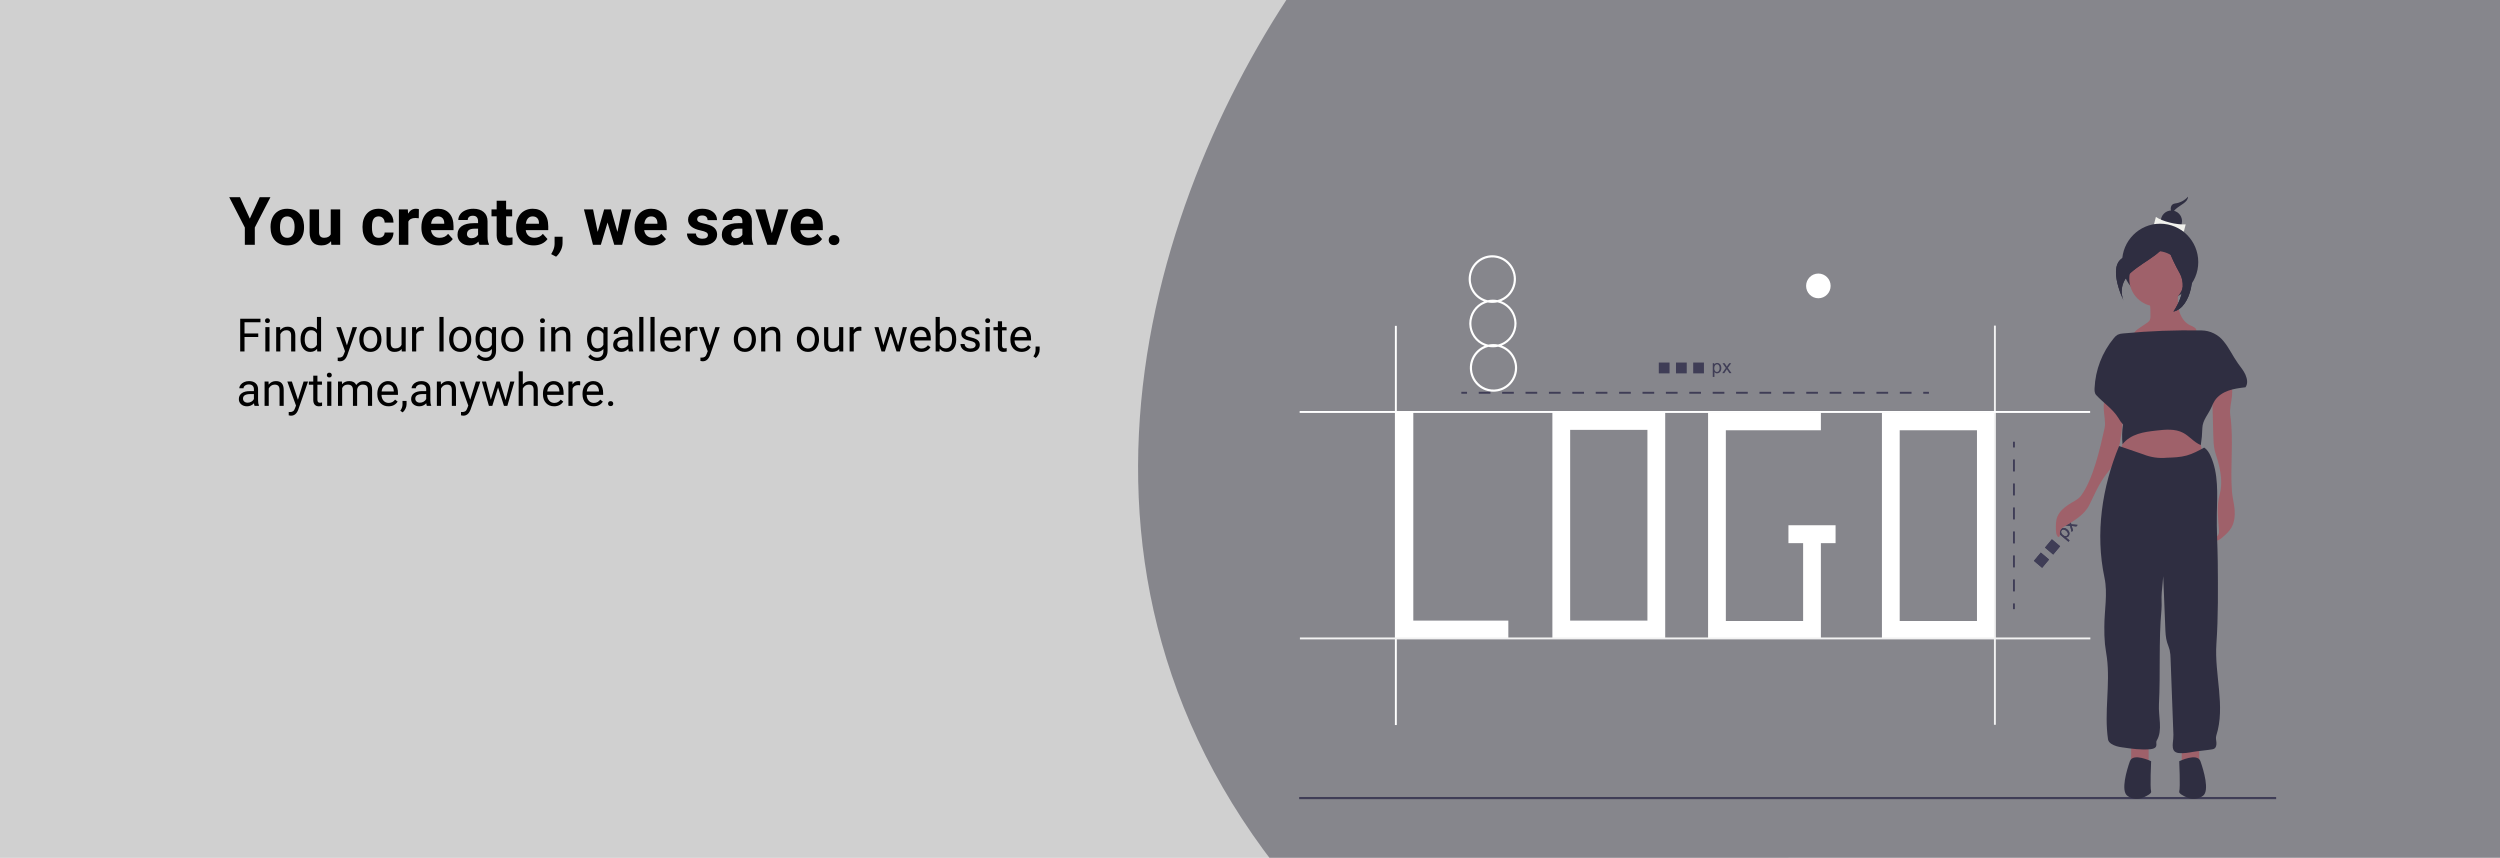 <svg width="1195" height="410" viewBox="0 0 1195 410" fill="none" xmlns="http://www.w3.org/2000/svg">
<rect x="0" y="0" width="1195" height="410" fill="#808080" stroke="none"/>
<g clip-path="url(#clip0)">
<rect width="1195" height="410" fill="white"/>
<rect y="-12" width="855" height="450" fill="#D0D0D0"/>
<path d="M641.856 450C488.317 298.163 543.301 106.258 618.514 -5.51L1213.74 -46L1228 441.143L641.856 450Z" fill="#86868C"/>
<path d="M119.406 104.5L124.141 94.25H129.266L121.797 108.75V117H117.031V108.75L109.562 94.25H114.703L119.406 104.5ZM129.312 108.391C129.312 106.714 129.635 105.219 130.281 103.906C130.927 102.594 131.854 101.578 133.062 100.859C134.281 100.141 135.693 99.781 137.297 99.781C139.578 99.781 141.438 100.479 142.875 101.875C144.323 103.271 145.13 105.167 145.297 107.562L145.328 108.719C145.328 111.312 144.604 113.396 143.156 114.969C141.708 116.531 139.766 117.312 137.328 117.312C134.891 117.312 132.943 116.531 131.484 114.969C130.036 113.406 129.312 111.281 129.312 108.594V108.391ZM133.828 108.719C133.828 110.323 134.13 111.552 134.734 112.406C135.339 113.25 136.203 113.672 137.328 113.672C138.422 113.672 139.276 113.255 139.891 112.422C140.505 111.578 140.812 110.234 140.812 108.391C140.812 106.818 140.505 105.599 139.891 104.734C139.276 103.87 138.411 103.438 137.297 103.438C136.193 103.438 135.339 103.87 134.734 104.734C134.13 105.589 133.828 106.917 133.828 108.719ZM158.234 115.281C157.12 116.635 155.578 117.312 153.609 117.312C151.797 117.312 150.411 116.792 149.453 115.75C148.505 114.708 148.021 113.182 148 111.172V100.094H152.516V111.016C152.516 112.776 153.318 113.656 154.922 113.656C156.453 113.656 157.505 113.125 158.078 112.062V100.094H162.609V117H158.359L158.234 115.281ZM181.016 113.672C181.849 113.672 182.526 113.443 183.047 112.984C183.568 112.526 183.839 111.917 183.859 111.156H188.094C188.083 112.302 187.771 113.354 187.156 114.312C186.542 115.26 185.698 116 184.625 116.531C183.562 117.052 182.385 117.312 181.094 117.312C178.677 117.312 176.771 116.547 175.375 115.016C173.979 113.474 173.281 111.349 173.281 108.641V108.344C173.281 105.74 173.974 103.661 175.359 102.109C176.745 100.557 178.646 99.781 181.062 99.781C183.177 99.781 184.87 100.385 186.141 101.594C187.422 102.792 188.073 104.391 188.094 106.391H183.859C183.839 105.516 183.568 104.807 183.047 104.266C182.526 103.714 181.839 103.438 180.984 103.438C179.932 103.438 179.135 103.823 178.594 104.594C178.062 105.354 177.797 106.594 177.797 108.312V108.781C177.797 110.521 178.062 111.771 178.594 112.531C179.125 113.292 179.932 113.672 181.016 113.672ZM200.172 104.328C199.557 104.245 199.016 104.203 198.547 104.203C196.839 104.203 195.719 104.781 195.188 105.938V117H190.672V100.094H194.938L195.062 102.109C195.969 100.557 197.224 99.781 198.828 99.781C199.328 99.781 199.797 99.849 200.234 99.984L200.172 104.328ZM209.828 117.312C207.349 117.312 205.328 116.552 203.766 115.031C202.214 113.51 201.438 111.484 201.438 108.953V108.516C201.438 106.818 201.766 105.302 202.422 103.969C203.078 102.625 204.005 101.594 205.203 100.875C206.411 100.146 207.786 99.781 209.328 99.781C211.641 99.781 213.458 100.51 214.781 101.969C216.115 103.427 216.781 105.495 216.781 108.172V110.016H206.016C206.161 111.12 206.599 112.005 207.328 112.672C208.068 113.339 209 113.672 210.125 113.672C211.865 113.672 213.224 113.042 214.203 111.781L216.422 114.266C215.745 115.224 214.828 115.974 213.672 116.516C212.516 117.047 211.234 117.312 209.828 117.312ZM209.312 103.438C208.417 103.438 207.688 103.74 207.125 104.344C206.573 104.948 206.219 105.812 206.062 106.938H212.344V106.578C212.323 105.578 212.052 104.807 211.531 104.266C211.01 103.714 210.271 103.438 209.312 103.438ZM229.156 117C228.948 116.594 228.797 116.089 228.703 115.484C227.609 116.703 226.188 117.312 224.438 117.312C222.781 117.312 221.406 116.833 220.312 115.875C219.229 114.917 218.688 113.708 218.688 112.25C218.688 110.458 219.349 109.083 220.672 108.125C222.005 107.167 223.927 106.682 226.438 106.672H228.516V105.703C228.516 104.922 228.312 104.297 227.906 103.828C227.51 103.359 226.88 103.125 226.016 103.125C225.255 103.125 224.656 103.307 224.219 103.672C223.792 104.036 223.578 104.536 223.578 105.172H219.062C219.062 104.193 219.365 103.286 219.969 102.453C220.573 101.62 221.427 100.969 222.531 100.5C223.635 100.021 224.875 99.781 226.25 99.781C228.333 99.781 229.984 100.307 231.203 101.359C232.432 102.401 233.047 103.87 233.047 105.766V113.094C233.057 114.698 233.281 115.911 233.719 116.734V117H229.156ZM225.422 113.859C226.089 113.859 226.703 113.714 227.266 113.422C227.828 113.12 228.245 112.719 228.516 112.219V109.312H226.828C224.568 109.312 223.365 110.094 223.219 111.656L223.203 111.922C223.203 112.484 223.401 112.948 223.797 113.312C224.193 113.677 224.734 113.859 225.422 113.859ZM241.922 95.938V100.094H244.812V103.406H241.922V111.844C241.922 112.469 242.042 112.917 242.281 113.188C242.521 113.458 242.979 113.594 243.656 113.594C244.156 113.594 244.599 113.557 244.984 113.484V116.906C244.099 117.177 243.188 117.312 242.25 117.312C239.083 117.312 237.469 115.714 237.406 112.516V103.406H234.938V100.094H237.406V95.938H241.922ZM255.109 117.312C252.63 117.312 250.609 116.552 249.047 115.031C247.495 113.51 246.719 111.484 246.719 108.953V108.516C246.719 106.818 247.047 105.302 247.703 103.969C248.359 102.625 249.286 101.594 250.484 100.875C251.693 100.146 253.068 99.781 254.609 99.781C256.922 99.781 258.74 100.51 260.062 101.969C261.396 103.427 262.062 105.495 262.062 108.172V110.016H251.297C251.443 111.12 251.88 112.005 252.609 112.672C253.349 113.339 254.281 113.672 255.406 113.672C257.146 113.672 258.505 113.042 259.484 111.781L261.703 114.266C261.026 115.224 260.109 115.974 258.953 116.516C257.797 117.047 256.516 117.312 255.109 117.312ZM254.594 103.438C253.698 103.438 252.969 103.74 252.406 104.344C251.854 104.948 251.5 105.812 251.344 106.938H257.625V106.578C257.604 105.578 257.333 104.807 256.812 104.266C256.292 103.714 255.552 103.438 254.594 103.438ZM265.812 122.703L263.453 121.469L264.016 120.453C264.714 119.182 265.073 117.917 265.094 116.656V113.156H268.906L268.891 116.281C268.88 117.438 268.589 118.604 268.016 119.781C267.443 120.958 266.708 121.932 265.812 122.703ZM295.125 110.859L297.344 100.094H301.703L297.391 117H293.609L290.406 106.359L287.203 117H283.438L279.125 100.094H283.484L285.688 110.844L288.781 100.094H292.047L295.125 110.859ZM311.734 117.312C309.255 117.312 307.234 116.552 305.672 115.031C304.12 113.51 303.344 111.484 303.344 108.953V108.516C303.344 106.818 303.672 105.302 304.328 103.969C304.984 102.625 305.911 101.594 307.109 100.875C308.318 100.146 309.693 99.781 311.234 99.781C313.547 99.781 315.365 100.51 316.688 101.969C318.021 103.427 318.688 105.495 318.688 108.172V110.016H307.922C308.068 111.12 308.505 112.005 309.234 112.672C309.974 113.339 310.906 113.672 312.031 113.672C313.771 113.672 315.13 113.042 316.109 111.781L318.328 114.266C317.651 115.224 316.734 115.974 315.578 116.516C314.422 117.047 313.141 117.312 311.734 117.312ZM311.219 103.438C310.323 103.438 309.594 103.74 309.031 104.344C308.479 104.948 308.125 105.812 307.969 106.938H314.25V106.578C314.229 105.578 313.958 104.807 313.438 104.266C312.917 103.714 312.177 103.438 311.219 103.438ZM338.391 112.328C338.391 111.776 338.115 111.344 337.562 111.031C337.021 110.708 336.146 110.422 334.938 110.172C330.917 109.328 328.906 107.62 328.906 105.047C328.906 103.547 329.526 102.297 330.766 101.297C332.016 100.286 333.646 99.781 335.656 99.781C337.802 99.781 339.516 100.286 340.797 101.297C342.089 102.307 342.734 103.62 342.734 105.234H338.219C338.219 104.589 338.01 104.057 337.594 103.641C337.177 103.214 336.526 103 335.641 103C334.88 103 334.292 103.172 333.875 103.516C333.458 103.859 333.25 104.297 333.25 104.828C333.25 105.328 333.484 105.734 333.953 106.047C334.432 106.349 335.234 106.615 336.359 106.844C337.484 107.062 338.432 107.312 339.203 107.594C341.589 108.469 342.781 109.984 342.781 112.141C342.781 113.682 342.12 114.932 340.797 115.891C339.474 116.839 337.766 117.312 335.672 117.312C334.255 117.312 332.995 117.062 331.891 116.562C330.797 116.052 329.938 115.359 329.312 114.484C328.688 113.599 328.375 112.646 328.375 111.625H332.656C332.698 112.427 332.995 113.042 333.547 113.469C334.099 113.896 334.839 114.109 335.766 114.109C336.63 114.109 337.281 113.948 337.719 113.625C338.167 113.292 338.391 112.859 338.391 112.328ZM355.5 117C355.292 116.594 355.141 116.089 355.047 115.484C353.953 116.703 352.531 117.312 350.781 117.312C349.125 117.312 347.75 116.833 346.656 115.875C345.573 114.917 345.031 113.708 345.031 112.25C345.031 110.458 345.693 109.083 347.016 108.125C348.349 107.167 350.271 106.682 352.781 106.672H354.859V105.703C354.859 104.922 354.656 104.297 354.25 103.828C353.854 103.359 353.224 103.125 352.359 103.125C351.599 103.125 351 103.307 350.562 103.672C350.135 104.036 349.922 104.536 349.922 105.172H345.406C345.406 104.193 345.708 103.286 346.312 102.453C346.917 101.62 347.771 100.969 348.875 100.5C349.979 100.021 351.219 99.781 352.594 99.781C354.677 99.781 356.328 100.307 357.547 101.359C358.776 102.401 359.391 103.87 359.391 105.766V113.094C359.401 114.698 359.625 115.911 360.062 116.734V117H355.5ZM351.766 113.859C352.432 113.859 353.047 113.714 353.609 113.422C354.172 113.12 354.589 112.719 354.859 112.219V109.312H353.172C350.911 109.312 349.708 110.094 349.562 111.656L349.547 111.922C349.547 112.484 349.745 112.948 350.141 113.312C350.536 113.677 351.078 113.859 351.766 113.859ZM368.938 111.484L372.078 100.094H376.797L371.094 117H366.781L361.078 100.094H365.797L368.938 111.484ZM386.359 117.312C383.88 117.312 381.859 116.552 380.297 115.031C378.745 113.51 377.969 111.484 377.969 108.953V108.516C377.969 106.818 378.297 105.302 378.953 103.969C379.609 102.625 380.536 101.594 381.734 100.875C382.943 100.146 384.318 99.781 385.859 99.781C388.172 99.781 389.99 100.51 391.312 101.969C392.646 103.427 393.312 105.495 393.312 108.172V110.016H382.547C382.693 111.12 383.13 112.005 383.859 112.672C384.599 113.339 385.531 113.672 386.656 113.672C388.396 113.672 389.755 113.042 390.734 111.781L392.953 114.266C392.276 115.224 391.359 115.974 390.203 116.516C389.047 117.047 387.766 117.312 386.359 117.312ZM385.844 103.438C384.948 103.438 384.219 103.74 383.656 104.344C383.104 104.948 382.75 105.812 382.594 106.938H388.875V106.578C388.854 105.578 388.583 104.807 388.062 104.266C387.542 103.714 386.802 103.438 385.844 103.438ZM396.125 114.781C396.125 114.062 396.365 113.479 396.844 113.031C397.333 112.583 397.943 112.359 398.672 112.359C399.411 112.359 400.021 112.583 400.5 113.031C400.99 113.479 401.234 114.062 401.234 114.781C401.234 115.49 400.995 116.068 400.516 116.516C400.036 116.953 399.422 117.172 398.672 117.172C397.932 117.172 397.323 116.953 396.844 116.516C396.365 116.068 396.125 115.49 396.125 114.781Z" fill="black"/>
<path d="M123.441 161.093H116.878V168H114.815V152.359H124.505V154.057H116.878V159.406H123.441V161.093ZM128.823 168H126.836V156.377H128.823V168ZM126.675 153.294C126.675 152.972 126.771 152.7 126.965 152.478C127.165 152.256 127.459 152.145 127.846 152.145C128.232 152.145 128.526 152.256 128.727 152.478C128.927 152.7 129.027 152.972 129.027 153.294C129.027 153.616 128.927 153.885 128.727 154.1C128.526 154.314 128.232 154.422 127.846 154.422C127.459 154.422 127.165 154.314 126.965 154.1C126.771 153.885 126.675 153.616 126.675 153.294ZM133.894 156.377L133.958 157.838C134.846 156.721 136.006 156.162 137.438 156.162C139.895 156.162 141.134 157.548 141.155 160.319V168H139.168V160.309C139.161 159.471 138.967 158.851 138.588 158.45C138.215 158.049 137.632 157.849 136.837 157.849C136.192 157.849 135.627 158.021 135.14 158.364C134.653 158.708 134.273 159.159 134.001 159.718V168H132.014V156.377H133.894ZM143.669 162.092C143.669 160.309 144.091 158.876 144.937 157.795C145.782 156.706 146.888 156.162 148.256 156.162C149.617 156.162 150.694 156.628 151.489 157.559V151.5H153.477V168H151.65L151.554 166.754C150.759 167.728 149.652 168.215 148.234 168.215C146.888 168.215 145.789 167.663 144.937 166.561C144.091 165.458 143.669 164.018 143.669 162.242V162.092ZM145.656 162.317C145.656 163.635 145.928 164.666 146.473 165.411C147.017 166.156 147.769 166.528 148.729 166.528C149.989 166.528 150.909 165.963 151.489 164.831V159.492C150.895 158.396 149.982 157.849 148.75 157.849C147.776 157.849 147.017 158.225 146.473 158.977C145.928 159.729 145.656 160.842 145.656 162.317ZM165.83 165.089L168.537 156.377H170.664L165.991 169.794C165.268 171.728 164.118 172.694 162.543 172.694L162.167 172.662L161.426 172.522V170.911L161.963 170.954C162.636 170.954 163.159 170.818 163.531 170.546C163.911 170.274 164.222 169.776 164.466 169.053L164.906 167.871L160.76 156.377H162.93L165.83 165.089ZM171.749 162.081C171.749 160.942 171.971 159.918 172.415 159.009C172.866 158.099 173.489 157.397 174.284 156.903C175.086 156.409 175.999 156.162 177.023 156.162C178.606 156.162 179.884 156.71 180.858 157.806C181.84 158.901 182.33 160.359 182.33 162.178V162.317C182.33 163.449 182.112 164.466 181.675 165.368C181.245 166.263 180.626 166.962 179.816 167.463C179.014 167.964 178.09 168.215 177.045 168.215C175.469 168.215 174.191 167.667 173.21 166.571C172.236 165.476 171.749 164.025 171.749 162.221V162.081ZM173.747 162.317C173.747 163.606 174.044 164.641 174.639 165.422C175.24 166.202 176.042 166.593 177.045 166.593C178.055 166.593 178.857 166.199 179.451 165.411C180.046 164.616 180.343 163.506 180.343 162.081C180.343 160.806 180.038 159.775 179.43 158.987C178.828 158.192 178.026 157.795 177.023 157.795C176.042 157.795 175.251 158.185 174.649 158.966C174.048 159.746 173.747 160.864 173.747 162.317ZM191.998 166.851C191.225 167.76 190.09 168.215 188.593 168.215C187.354 168.215 186.409 167.857 185.757 167.141C185.112 166.417 184.786 165.35 184.779 163.939V156.377H186.767V163.886C186.767 165.647 187.483 166.528 188.915 166.528C190.433 166.528 191.443 165.963 191.944 164.831V156.377H193.932V168H192.041L191.998 166.851ZM202.579 158.16C202.278 158.11 201.952 158.085 201.602 158.085C200.298 158.085 199.414 158.64 198.948 159.75V168H196.961V156.377H198.895L198.927 157.72C199.578 156.681 200.502 156.162 201.698 156.162C202.085 156.162 202.379 156.212 202.579 156.312V158.16ZM212.032 168H210.045V151.5H212.032V168ZM214.696 162.081C214.696 160.942 214.918 159.918 215.362 159.009C215.813 158.099 216.437 157.397 217.231 156.903C218.034 156.409 218.947 156.162 219.971 156.162C221.553 156.162 222.832 156.71 223.806 157.806C224.787 158.901 225.277 160.359 225.277 162.178V162.317C225.277 163.449 225.059 164.466 224.622 165.368C224.192 166.263 223.573 166.962 222.764 167.463C221.962 167.964 221.038 168.215 219.992 168.215C218.417 168.215 217.138 167.667 216.157 166.571C215.183 165.476 214.696 164.025 214.696 162.221V162.081ZM216.694 162.317C216.694 163.606 216.992 164.641 217.586 165.422C218.188 166.202 218.99 166.593 219.992 166.593C221.002 166.593 221.804 166.199 222.398 165.411C222.993 164.616 223.29 163.506 223.29 162.081C223.29 160.806 222.986 159.775 222.377 158.987C221.775 158.192 220.973 157.795 219.971 157.795C218.99 157.795 218.198 158.185 217.597 158.966C216.995 159.746 216.694 160.864 216.694 162.317ZM227.297 162.092C227.297 160.28 227.716 158.84 228.554 157.773C229.392 156.699 230.502 156.162 231.884 156.162C233.302 156.162 234.408 156.663 235.203 157.666L235.3 156.377H237.115V167.721C237.115 169.225 236.668 170.41 235.772 171.276C234.884 172.143 233.688 172.576 232.185 172.576C231.347 172.576 230.527 172.397 229.725 172.039C228.923 171.681 228.31 171.19 227.888 170.567L228.919 169.375C229.771 170.428 230.813 170.954 232.045 170.954C233.012 170.954 233.764 170.682 234.301 170.138C234.845 169.593 235.117 168.827 235.117 167.839V166.84C234.322 167.757 233.237 168.215 231.862 168.215C230.502 168.215 229.399 167.667 228.554 166.571C227.716 165.476 227.297 163.982 227.297 162.092ZM229.295 162.317C229.295 163.628 229.563 164.659 230.101 165.411C230.638 166.156 231.39 166.528 232.356 166.528C233.61 166.528 234.53 165.959 235.117 164.82V159.514C234.508 158.404 233.595 157.849 232.378 157.849C231.411 157.849 230.656 158.225 230.111 158.977C229.567 159.729 229.295 160.842 229.295 162.317ZM239.597 162.081C239.597 160.942 239.819 159.918 240.263 159.009C240.714 158.099 241.337 157.397 242.132 156.903C242.934 156.409 243.847 156.162 244.871 156.162C246.454 156.162 247.732 156.71 248.706 157.806C249.687 158.901 250.178 160.359 250.178 162.178V162.317C250.178 163.449 249.959 164.466 249.522 165.368C249.093 166.263 248.473 166.962 247.664 167.463C246.862 167.964 245.938 168.215 244.893 168.215C243.317 168.215 242.039 167.667 241.058 166.571C240.084 165.476 239.597 164.025 239.597 162.221V162.081ZM241.595 162.317C241.595 163.606 241.892 164.641 242.486 165.422C243.088 166.202 243.89 166.593 244.893 166.593C245.902 166.593 246.704 166.199 247.299 165.411C247.893 164.616 248.19 163.506 248.19 162.081C248.19 160.806 247.886 159.775 247.277 158.987C246.676 158.192 245.874 157.795 244.871 157.795C243.89 157.795 243.099 158.185 242.497 158.966C241.896 159.746 241.595 160.864 241.595 162.317ZM260.286 168H258.299V156.377H260.286V168ZM258.138 153.294C258.138 152.972 258.234 152.7 258.428 152.478C258.628 152.256 258.922 152.145 259.309 152.145C259.695 152.145 259.989 152.256 260.189 152.478C260.39 152.7 260.49 152.972 260.49 153.294C260.49 153.616 260.39 153.885 260.189 154.1C259.989 154.314 259.695 154.422 259.309 154.422C258.922 154.422 258.628 154.314 258.428 154.1C258.234 153.885 258.138 153.616 258.138 153.294ZM265.356 156.377L265.421 157.838C266.309 156.721 267.469 156.162 268.901 156.162C271.358 156.162 272.597 157.548 272.618 160.319V168H270.631V160.309C270.624 159.471 270.43 158.851 270.051 158.45C269.678 158.049 269.095 157.849 268.3 157.849C267.655 157.849 267.09 158.021 266.603 158.364C266.116 158.708 265.736 159.159 265.464 159.718V168H263.477V156.377H265.356ZM280.6 162.092C280.6 160.28 281.019 158.84 281.856 157.773C282.694 156.699 283.804 156.162 285.187 156.162C286.604 156.162 287.711 156.663 288.506 157.666L288.603 156.377H290.418V167.721C290.418 169.225 289.97 170.41 289.075 171.276C288.187 172.143 286.991 172.576 285.487 172.576C284.649 172.576 283.829 172.397 283.027 172.039C282.225 171.681 281.613 171.19 281.19 170.567L282.222 169.375C283.074 170.428 284.116 170.954 285.348 170.954C286.314 170.954 287.066 170.682 287.604 170.138C288.148 169.593 288.42 168.827 288.42 167.839V166.84C287.625 167.757 286.54 168.215 285.165 168.215C283.804 168.215 282.701 167.667 281.856 166.571C281.019 165.476 280.6 163.982 280.6 162.092ZM282.598 162.317C282.598 163.628 282.866 164.659 283.403 165.411C283.94 166.156 284.692 166.528 285.659 166.528C286.912 166.528 287.833 165.959 288.42 164.82V159.514C287.811 158.404 286.898 157.849 285.681 157.849C284.714 157.849 283.958 158.225 283.414 158.977C282.87 159.729 282.598 160.842 282.598 162.317ZM300.602 168C300.487 167.771 300.394 167.363 300.322 166.775C299.398 167.735 298.296 168.215 297.014 168.215C295.868 168.215 294.926 167.893 294.188 167.248C293.458 166.596 293.093 165.773 293.093 164.777C293.093 163.567 293.551 162.629 294.468 161.963C295.392 161.29 296.688 160.953 298.356 160.953H300.29V160.04C300.29 159.345 300.082 158.794 299.667 158.386C299.252 157.97 298.639 157.763 297.83 157.763C297.121 157.763 296.527 157.942 296.047 158.3C295.567 158.658 295.327 159.091 295.327 159.6H293.329C293.329 159.02 293.533 158.461 293.941 157.924C294.357 157.38 294.915 156.95 295.617 156.635C296.326 156.32 297.103 156.162 297.948 156.162C299.287 156.162 300.337 156.499 301.096 157.172C301.855 157.838 302.249 158.758 302.277 159.933V165.282C302.277 166.349 302.413 167.198 302.686 167.828V168H300.602ZM297.304 166.485C297.927 166.485 298.518 166.324 299.076 166.002C299.635 165.68 300.039 165.261 300.29 164.745V162.36H298.732C296.298 162.36 295.08 163.073 295.08 164.498C295.08 165.121 295.288 165.608 295.703 165.959C296.118 166.31 296.652 166.485 297.304 166.485ZM307.552 168H305.564V151.5H307.552V168ZM312.901 168H310.914V151.5H312.901V168ZM320.915 168.215C319.34 168.215 318.058 167.699 317.069 166.668C316.081 165.63 315.587 164.244 315.587 162.511V162.146C315.587 160.993 315.805 159.965 316.242 159.062C316.686 158.153 317.302 157.444 318.09 156.936C318.885 156.42 319.744 156.162 320.668 156.162C322.179 156.162 323.354 156.66 324.191 157.655C325.029 158.651 325.448 160.076 325.448 161.931V162.758H317.574C317.603 163.904 317.936 164.831 318.573 165.54C319.218 166.242 320.034 166.593 321.022 166.593C321.724 166.593 322.319 166.45 322.806 166.163C323.293 165.877 323.719 165.497 324.084 165.024L325.298 165.97C324.324 167.466 322.863 168.215 320.915 168.215ZM320.668 157.795C319.866 157.795 319.193 158.089 318.648 158.676C318.104 159.256 317.768 160.072 317.639 161.125H323.461V160.975C323.404 159.965 323.132 159.184 322.645 158.633C322.158 158.074 321.499 157.795 320.668 157.795ZM333.376 158.16C333.075 158.11 332.749 158.085 332.398 158.085C331.095 158.085 330.211 158.64 329.745 159.75V168H327.758V156.377H329.691L329.724 157.72C330.375 156.681 331.299 156.162 332.495 156.162C332.882 156.162 333.175 156.212 333.376 156.312V158.16ZM339.209 165.089L341.916 156.377H344.043L339.37 169.794C338.647 171.728 337.497 172.694 335.922 172.694L335.546 172.662L334.805 172.522V170.911L335.342 170.954C336.015 170.954 336.538 170.818 336.91 170.546C337.29 170.274 337.601 169.776 337.845 169.053L338.285 167.871L334.139 156.377H336.309L339.209 165.089ZM350.757 162.081C350.757 160.942 350.979 159.918 351.423 159.009C351.874 158.099 352.497 157.397 353.292 156.903C354.094 156.409 355.007 156.162 356.031 156.162C357.614 156.162 358.892 156.71 359.866 157.806C360.847 158.901 361.338 160.359 361.338 162.178V162.317C361.338 163.449 361.119 164.466 360.683 165.368C360.253 166.263 359.633 166.962 358.824 167.463C358.022 167.964 357.098 168.215 356.053 168.215C354.477 168.215 353.199 167.667 352.218 166.571C351.244 165.476 350.757 164.025 350.757 162.221V162.081ZM352.755 162.317C352.755 163.606 353.052 164.641 353.646 165.422C354.248 166.202 355.05 166.593 356.053 166.593C357.062 166.593 357.865 166.199 358.459 165.411C359.053 164.616 359.351 163.506 359.351 162.081C359.351 160.806 359.046 159.775 358.438 158.987C357.836 158.192 357.034 157.795 356.031 157.795C355.05 157.795 354.259 158.185 353.657 158.966C353.056 159.746 352.755 160.864 352.755 162.317ZM365.71 156.377L365.774 157.838C366.662 156.721 367.823 156.162 369.255 156.162C371.711 156.162 372.95 157.548 372.972 160.319V168H370.984V160.309C370.977 159.471 370.784 158.851 370.404 158.45C370.032 158.049 369.448 157.849 368.653 157.849C368.009 157.849 367.443 158.021 366.956 158.364C366.469 158.708 366.09 159.159 365.817 159.718V168H363.83V156.377H365.71ZM380.899 162.081C380.899 160.942 381.121 159.918 381.565 159.009C382.017 158.099 382.64 157.397 383.435 156.903C384.237 156.409 385.15 156.162 386.174 156.162C387.757 156.162 389.035 156.71 390.009 157.806C390.99 158.901 391.48 160.359 391.48 162.178V162.317C391.48 163.449 391.262 164.466 390.825 165.368C390.396 166.263 389.776 166.962 388.967 167.463C388.165 167.964 387.241 168.215 386.195 168.215C384.62 168.215 383.341 167.667 382.36 166.571C381.386 165.476 380.899 164.025 380.899 162.221V162.081ZM382.897 162.317C382.897 163.606 383.195 164.641 383.789 165.422C384.391 166.202 385.193 166.593 386.195 166.593C387.205 166.593 388.007 166.199 388.602 165.411C389.196 164.616 389.493 163.506 389.493 162.081C389.493 160.806 389.189 159.775 388.58 158.987C387.979 158.192 387.176 157.795 386.174 157.795C385.193 157.795 384.401 158.185 383.8 158.966C383.198 159.746 382.897 160.864 382.897 162.317ZM401.148 166.851C400.375 167.76 399.24 168.215 397.743 168.215C396.504 168.215 395.559 167.857 394.907 167.141C394.263 166.417 393.937 165.35 393.93 163.939V156.377H395.917V163.886C395.917 165.647 396.633 166.528 398.065 166.528C399.584 166.528 400.593 165.963 401.095 164.831V156.377H403.082V168H401.191L401.148 166.851ZM411.729 158.16C411.429 158.11 411.103 158.085 410.752 158.085C409.449 158.085 408.564 158.64 408.099 159.75V168H406.111V156.377H408.045L408.077 157.72C408.729 156.681 409.653 156.162 410.849 156.162C411.235 156.162 411.529 156.212 411.729 156.312V158.16ZM429.314 165.261L431.549 156.377H433.536L430.152 168H428.541L425.716 159.191L422.966 168H421.354L417.981 156.377H419.958L422.246 165.078L424.953 156.377H426.554L429.314 165.261ZM440.39 168.215C438.814 168.215 437.532 167.699 436.544 166.668C435.556 165.63 435.062 164.244 435.062 162.511V162.146C435.062 160.993 435.28 159.965 435.717 159.062C436.161 158.153 436.777 157.444 437.564 156.936C438.359 156.42 439.219 156.162 440.143 156.162C441.654 156.162 442.828 156.66 443.666 157.655C444.504 158.651 444.923 160.076 444.923 161.931V162.758H437.049C437.077 163.904 437.41 164.831 438.048 165.54C438.692 166.242 439.509 166.593 440.497 166.593C441.199 166.593 441.793 166.45 442.28 166.163C442.767 165.877 443.193 165.497 443.559 165.024L444.772 165.97C443.799 167.466 442.338 168.215 440.39 168.215ZM440.143 157.795C439.34 157.795 438.667 158.089 438.123 158.676C437.579 159.256 437.242 160.072 437.113 161.125H442.936V160.975C442.878 159.965 442.606 159.184 442.119 158.633C441.632 158.074 440.973 157.795 440.143 157.795ZM457.072 162.317C457.072 164.093 456.664 165.522 455.848 166.604C455.031 167.678 453.936 168.215 452.561 168.215C451.092 168.215 449.957 167.696 449.155 166.657L449.059 168H447.232V151.5H449.22V157.655C450.022 156.66 451.128 156.162 452.539 156.162C453.95 156.162 455.056 156.696 455.858 157.763C456.668 158.83 457.072 160.291 457.072 162.146V162.317ZM455.085 162.092C455.085 160.738 454.824 159.693 454.301 158.955C453.778 158.217 453.026 157.849 452.045 157.849C450.734 157.849 449.793 158.457 449.22 159.675V164.702C449.828 165.92 450.777 166.528 452.066 166.528C453.019 166.528 453.76 166.16 454.29 165.422C454.82 164.684 455.085 163.574 455.085 162.092ZM466.354 164.917C466.354 164.38 466.149 163.965 465.741 163.671C465.34 163.37 464.635 163.112 463.625 162.897C462.622 162.683 461.824 162.425 461.229 162.124C460.642 161.823 460.205 161.465 459.919 161.05C459.64 160.634 459.5 160.14 459.5 159.567C459.5 158.615 459.901 157.809 460.703 157.15C461.512 156.492 462.544 156.162 463.797 156.162C465.115 156.162 466.182 156.502 466.998 157.183C467.822 157.863 468.233 158.733 468.233 159.793H466.235C466.235 159.249 466.003 158.78 465.537 158.386C465.079 157.992 464.499 157.795 463.797 157.795C463.074 157.795 462.508 157.952 462.1 158.268C461.691 158.583 461.487 158.994 461.487 159.503C461.487 159.983 461.677 160.344 462.057 160.588C462.436 160.831 463.12 161.064 464.108 161.286C465.104 161.508 465.91 161.773 466.525 162.081C467.141 162.389 467.596 162.761 467.89 163.198C468.19 163.628 468.341 164.154 468.341 164.777C468.341 165.816 467.925 166.65 467.095 167.28C466.264 167.903 465.186 168.215 463.861 168.215C462.93 168.215 462.107 168.05 461.391 167.721C460.674 167.391 460.112 166.933 459.704 166.346C459.303 165.751 459.103 165.11 459.103 164.423H461.09C461.126 165.089 461.391 165.619 461.885 166.013C462.386 166.399 463.045 166.593 463.861 166.593C464.613 166.593 465.215 166.442 465.666 166.142C466.124 165.834 466.354 165.425 466.354 164.917ZM473.089 168H471.102V156.377H473.089V168ZM470.94 153.294C470.94 152.972 471.037 152.7 471.23 152.478C471.431 152.256 471.725 152.145 472.111 152.145C472.498 152.145 472.792 152.256 472.992 152.478C473.193 152.7 473.293 152.972 473.293 153.294C473.293 153.616 473.193 153.885 472.992 154.1C472.792 154.314 472.498 154.422 472.111 154.422C471.725 154.422 471.431 154.314 471.23 154.1C471.037 153.885 470.94 153.616 470.94 153.294ZM478.976 153.562V156.377H481.146V157.913H478.976V165.121C478.976 165.587 479.072 165.938 479.266 166.174C479.459 166.403 479.788 166.518 480.254 166.518C480.483 166.518 480.798 166.475 481.199 166.389V168C480.676 168.143 480.168 168.215 479.674 168.215C478.786 168.215 478.116 167.946 477.665 167.409C477.214 166.872 476.988 166.109 476.988 165.121V157.913H474.872V156.377H476.988V153.562H478.976ZM488.3 168.215C486.724 168.215 485.442 167.699 484.454 166.668C483.466 165.63 482.972 164.244 482.972 162.511V162.146C482.972 160.993 483.19 159.965 483.627 159.062C484.071 158.153 484.687 157.444 485.475 156.936C486.27 156.42 487.129 156.162 488.053 156.162C489.564 156.162 490.738 156.66 491.576 157.655C492.414 158.651 492.833 160.076 492.833 161.931V162.758H484.959C484.988 163.904 485.321 164.831 485.958 165.54C486.603 166.242 487.419 166.593 488.407 166.593C489.109 166.593 489.703 166.45 490.19 166.163C490.677 165.877 491.104 165.497 491.469 165.024L492.683 165.97C491.709 167.466 490.248 168.215 488.3 168.215ZM488.053 157.795C487.251 157.795 486.577 158.089 486.033 158.676C485.489 159.256 485.152 160.072 485.023 161.125H490.846V160.975C490.788 159.965 490.516 159.184 490.029 158.633C489.542 158.074 488.883 157.795 488.053 157.795ZM495.078 171.115L493.95 170.342C494.623 169.404 494.974 168.437 495.003 167.441V165.647H496.947V167.205C496.947 167.928 496.768 168.652 496.41 169.375C496.059 170.098 495.615 170.678 495.078 171.115ZM121.68 194C121.565 193.771 121.472 193.363 121.4 192.775C120.477 193.735 119.374 194.215 118.092 194.215C116.946 194.215 116.004 193.893 115.267 193.248C114.536 192.596 114.171 191.773 114.171 190.777C114.171 189.567 114.629 188.629 115.546 187.963C116.47 187.29 117.766 186.953 119.435 186.953H121.368V186.04C121.368 185.345 121.16 184.794 120.745 184.386C120.33 183.97 119.717 183.763 118.908 183.763C118.199 183.763 117.605 183.942 117.125 184.3C116.645 184.658 116.405 185.091 116.405 185.6H114.407C114.407 185.02 114.611 184.461 115.02 183.924C115.435 183.38 115.993 182.95 116.695 182.635C117.404 182.32 118.181 182.162 119.026 182.162C120.366 182.162 121.415 182.499 122.174 183.172C122.933 183.838 123.327 184.758 123.355 185.933V191.282C123.355 192.349 123.492 193.198 123.764 193.828V194H121.68ZM118.382 192.485C119.005 192.485 119.596 192.324 120.154 192.002C120.713 191.68 121.118 191.261 121.368 190.745V188.36H119.811C117.376 188.36 116.158 189.073 116.158 190.498C116.158 191.121 116.366 191.608 116.781 191.959C117.197 192.31 117.73 192.485 118.382 192.485ZM128.351 182.377L128.415 183.838C129.303 182.721 130.463 182.162 131.896 182.162C134.352 182.162 135.591 183.548 135.612 186.319V194H133.625V186.309C133.618 185.471 133.424 184.851 133.045 184.45C132.673 184.049 132.089 183.849 131.294 183.849C130.649 183.849 130.084 184.021 129.597 184.364C129.11 184.708 128.73 185.159 128.458 185.718V194H126.471V182.377H128.351ZM142.412 191.089L145.119 182.377H147.246L142.573 195.794C141.85 197.728 140.701 198.694 139.125 198.694L138.749 198.662L138.008 198.522V196.911L138.545 196.954C139.218 196.954 139.741 196.818 140.113 196.546C140.493 196.274 140.804 195.776 141.048 195.053L141.488 193.871L137.342 182.377H139.512L142.412 191.089ZM151.726 179.562V182.377H153.896V183.913H151.726V191.121C151.726 191.587 151.822 191.938 152.016 192.174C152.209 192.403 152.538 192.518 153.004 192.518C153.233 192.518 153.548 192.475 153.949 192.389V194C153.426 194.143 152.918 194.215 152.424 194.215C151.536 194.215 150.866 193.946 150.415 193.409C149.964 192.872 149.738 192.109 149.738 191.121V183.913H147.622V182.377H149.738V179.562H151.726ZM158.386 194H156.398V182.377H158.386V194ZM156.237 179.294C156.237 178.972 156.334 178.7 156.527 178.478C156.728 178.256 157.021 178.145 157.408 178.145C157.795 178.145 158.089 178.256 158.289 178.478C158.49 178.7 158.59 178.972 158.59 179.294C158.59 179.616 158.49 179.885 158.289 180.1C158.089 180.314 157.795 180.422 157.408 180.422C157.021 180.422 156.728 180.314 156.527 180.1C156.334 179.885 156.237 179.616 156.237 179.294ZM163.445 182.377L163.499 183.666C164.351 182.663 165.501 182.162 166.947 182.162C168.573 182.162 169.679 182.785 170.267 184.031C170.653 183.473 171.155 183.021 171.771 182.678C172.394 182.334 173.128 182.162 173.973 182.162C176.522 182.162 177.818 183.512 177.861 186.212V194H175.874V186.33C175.874 185.499 175.684 184.88 175.305 184.472C174.925 184.056 174.288 183.849 173.393 183.849C172.655 183.849 172.043 184.071 171.556 184.515C171.069 184.951 170.786 185.542 170.707 186.287V194H168.709V186.384C168.709 184.694 167.882 183.849 166.228 183.849C164.924 183.849 164.033 184.404 163.553 185.514V194H161.565V182.377H163.445ZM185.692 194.215C184.117 194.215 182.835 193.699 181.847 192.668C180.858 191.63 180.364 190.244 180.364 188.511V188.146C180.364 186.993 180.583 185.965 181.02 185.062C181.464 184.153 182.079 183.444 182.867 182.936C183.662 182.42 184.521 182.162 185.445 182.162C186.956 182.162 188.131 182.66 188.969 183.655C189.807 184.651 190.226 186.076 190.226 187.931V188.758H182.352C182.38 189.904 182.713 190.831 183.351 191.54C183.995 192.242 184.812 192.593 185.8 192.593C186.502 192.593 187.096 192.45 187.583 192.163C188.07 191.877 188.496 191.497 188.861 191.024L190.075 191.97C189.101 193.466 187.64 194.215 185.692 194.215ZM185.445 183.795C184.643 183.795 183.97 184.089 183.426 184.676C182.882 185.256 182.545 186.072 182.416 187.125H188.238V186.975C188.181 185.965 187.909 185.184 187.422 184.633C186.935 184.074 186.276 183.795 185.445 183.795ZM192.471 197.115L191.343 196.342C192.016 195.404 192.367 194.437 192.396 193.441V191.647H194.34V193.205C194.34 193.928 194.161 194.652 193.803 195.375C193.452 196.098 193.008 196.678 192.471 197.115ZM204.029 194C203.915 193.771 203.822 193.363 203.75 192.775C202.826 193.735 201.723 194.215 200.441 194.215C199.296 194.215 198.354 193.893 197.616 193.248C196.886 192.596 196.521 191.773 196.521 190.777C196.521 189.567 196.979 188.629 197.896 187.963C198.819 187.29 200.116 186.953 201.784 186.953H203.718V186.04C203.718 185.345 203.51 184.794 203.095 184.386C202.679 183.97 202.067 183.763 201.258 183.763C200.549 183.763 199.954 183.942 199.475 184.3C198.995 184.658 198.755 185.091 198.755 185.6H196.757C196.757 185.02 196.961 184.461 197.369 183.924C197.785 183.38 198.343 182.95 199.045 182.635C199.754 182.32 200.531 182.162 201.376 182.162C202.715 182.162 203.764 182.499 204.523 183.172C205.283 183.838 205.676 184.758 205.705 185.933V191.282C205.705 192.349 205.841 193.198 206.113 193.828V194H204.029ZM200.731 192.485C201.354 192.485 201.945 192.324 202.504 192.002C203.062 191.68 203.467 191.261 203.718 190.745V188.36H202.16C199.725 188.36 198.508 189.073 198.508 190.498C198.508 191.121 198.715 191.608 199.131 191.959C199.546 192.31 200.08 192.485 200.731 192.485ZM210.7 182.377L210.765 183.838C211.653 182.721 212.813 182.162 214.245 182.162C216.701 182.162 217.94 183.548 217.962 186.319V194H215.975V186.309C215.967 185.471 215.774 184.851 215.395 184.45C215.022 184.049 214.438 183.849 213.644 183.849C212.999 183.849 212.433 184.021 211.946 184.364C211.459 184.708 211.08 185.159 210.808 185.718V194H208.82V182.377H210.7ZM224.762 191.089L227.469 182.377H229.596L224.923 195.794C224.2 197.728 223.05 198.694 221.475 198.694L221.099 198.662L220.357 198.522V196.911L220.895 196.954C221.568 196.954 222.09 196.818 222.463 196.546C222.842 196.274 223.154 195.776 223.397 195.053L223.838 193.871L219.691 182.377H221.861L224.762 191.089ZM241.67 191.261L243.904 182.377H245.892L242.508 194H240.896L238.071 185.191L235.321 194H233.71L230.337 182.377H232.313L234.602 191.078L237.309 182.377H238.909L241.67 191.261ZM249.909 183.784C250.79 182.703 251.936 182.162 253.347 182.162C255.803 182.162 257.042 183.548 257.063 186.319V194H255.076V186.309C255.069 185.471 254.876 184.851 254.496 184.45C254.124 184.049 253.54 183.849 252.745 183.849C252.101 183.849 251.535 184.021 251.048 184.364C250.561 184.708 250.181 185.159 249.909 185.718V194H247.922V177.5H249.909V183.784ZM264.862 194.215C263.287 194.215 262.005 193.699 261.017 192.668C260.028 191.63 259.534 190.244 259.534 188.511V188.146C259.534 186.993 259.753 185.965 260.189 185.062C260.633 184.153 261.249 183.444 262.037 182.936C262.832 182.42 263.691 182.162 264.615 182.162C266.126 182.162 267.301 182.66 268.139 183.655C268.977 184.651 269.396 186.076 269.396 187.931V188.758H261.521C261.55 189.904 261.883 190.831 262.521 191.54C263.165 192.242 263.981 192.593 264.97 192.593C265.672 192.593 266.266 192.45 266.753 192.163C267.24 191.877 267.666 191.497 268.031 191.024L269.245 191.97C268.271 193.466 266.81 194.215 264.862 194.215ZM264.615 183.795C263.813 183.795 263.14 184.089 262.596 184.676C262.051 185.256 261.715 186.072 261.586 187.125H267.408V186.975C267.351 185.965 267.079 185.184 266.592 184.633C266.105 184.074 265.446 183.795 264.615 183.795ZM277.323 184.16C277.022 184.11 276.697 184.085 276.346 184.085C275.042 184.085 274.158 184.64 273.692 185.75V194H271.705V182.377H273.639L273.671 183.72C274.323 182.681 275.246 182.162 276.442 182.162C276.829 182.162 277.123 182.212 277.323 182.312V184.16ZM283.769 194.215C282.193 194.215 280.911 193.699 279.923 192.668C278.935 191.63 278.44 190.244 278.44 188.511V188.146C278.44 186.993 278.659 185.965 279.096 185.062C279.54 184.153 280.156 183.444 280.943 182.936C281.738 182.42 282.598 182.162 283.521 182.162C285.033 182.162 286.207 182.66 287.045 183.655C287.883 184.651 288.302 186.076 288.302 187.931V188.758H280.428C280.456 189.904 280.789 190.831 281.427 191.54C282.071 192.242 282.888 192.593 283.876 192.593C284.578 192.593 285.172 192.45 285.659 192.163C286.146 191.877 286.572 191.497 286.938 191.024L288.151 191.97C287.177 193.466 285.716 194.215 283.769 194.215ZM283.521 183.795C282.719 183.795 282.046 184.089 281.502 184.676C280.958 185.256 280.621 186.072 280.492 187.125H286.314V186.975C286.257 185.965 285.985 185.184 285.498 184.633C285.011 184.074 284.352 183.795 283.521 183.795ZM290.654 192.958C290.654 192.614 290.755 192.328 290.955 192.099C291.163 191.869 291.471 191.755 291.879 191.755C292.287 191.755 292.595 191.869 292.803 192.099C293.018 192.328 293.125 192.614 293.125 192.958C293.125 193.287 293.018 193.563 292.803 193.785C292.595 194.007 292.287 194.118 291.879 194.118C291.471 194.118 291.163 194.007 290.955 193.785C290.755 193.563 290.654 193.287 290.654 192.958Z" fill="black"/>
<path d="M988.741 258.967L983.742 254.733L984.211 254.17L984.681 254.568C984.609 254.308 984.596 254.035 984.642 253.769C984.702 253.5 984.828 253.251 985.011 253.045C985.249 252.748 985.572 252.532 985.935 252.424C986.304 252.321 986.694 252.332 987.057 252.455C987.462 252.587 987.837 252.799 988.159 253.079C988.507 253.364 988.791 253.721 988.991 254.126C989.171 254.483 989.238 254.888 989.185 255.285C989.138 255.655 988.988 256.003 988.751 256.289C988.593 256.485 988.39 256.637 988.159 256.734C987.949 256.822 987.724 256.865 987.497 256.86L989.256 258.35L988.741 258.967ZM986.036 255.722C986.377 256.061 986.826 256.27 987.304 256.311C987.476 256.317 987.648 256.284 987.805 256.213C987.963 256.143 988.102 256.037 988.213 255.904C988.326 255.767 988.407 255.607 988.449 255.434C988.491 255.261 988.493 255.081 988.455 254.907C988.327 254.422 988.035 253.998 987.63 253.707C987.285 253.368 986.836 253.16 986.356 253.117C986.184 253.107 986.012 253.137 985.853 253.205C985.695 253.274 985.554 253.378 985.442 253.51C985.331 253.65 985.254 253.813 985.217 253.988C985.179 254.163 985.182 254.344 985.225 254.518C985.349 255.002 985.635 255.427 986.036 255.722Z" fill="#3F3D56"/>
<path d="M990.271 254.3L989.503 251.379L986.74 251.14L987.384 250.368L988.698 250.527C988.946 250.558 989.152 250.588 989.314 250.616C989.248 250.389 989.193 250.184 989.148 250.001L988.806 248.664L989.421 247.927L990.072 250.627L993.115 250.892L992.483 251.65L990.736 251.446L990.267 251.388L990.895 253.553L990.271 254.3Z" fill="#3F3D56"/>
<path d="M975.512 264.125L972.206 268.088L976.139 271.419L979.445 267.456L975.512 264.125Z" fill="#3F3D56"/>
<path d="M980.802 257.786L977.496 261.748L981.428 265.079L984.734 261.117L980.802 257.786Z" fill="#3F3D56"/>
<path d="M988.741 258.967L983.742 254.733L984.211 254.17L984.681 254.568C984.609 254.308 984.596 254.035 984.642 253.769C984.702 253.5 984.828 253.251 985.011 253.045C985.249 252.748 985.572 252.532 985.935 252.424C986.304 252.321 986.694 252.332 987.057 252.455C987.462 252.587 987.837 252.799 988.159 253.079C988.507 253.364 988.791 253.721 988.991 254.126C989.171 254.483 989.238 254.888 989.185 255.285C989.138 255.655 988.988 256.003 988.751 256.289C988.593 256.485 988.39 256.637 988.159 256.734C987.949 256.822 987.724 256.865 987.497 256.86L989.256 258.35L988.741 258.967ZM986.036 255.722C986.377 256.061 986.826 256.27 987.304 256.311C987.476 256.317 987.648 256.284 987.805 256.213C987.963 256.143 988.102 256.037 988.213 255.904C988.326 255.767 988.407 255.607 988.449 255.434C988.491 255.261 988.493 255.081 988.455 254.907C988.327 254.422 988.035 253.998 987.63 253.707C987.285 253.368 986.836 253.16 986.356 253.117C986.184 253.107 986.012 253.137 985.853 253.205C985.695 253.274 985.554 253.378 985.442 253.51C985.331 253.65 985.254 253.813 985.217 253.988C985.179 254.163 985.182 254.344 985.225 254.518C985.349 255.002 985.635 255.427 986.036 255.722Z" fill="#3F3D56"/>
<path d="M990.271 254.3L989.503 251.379L986.74 251.14L987.384 250.368L988.698 250.527C988.946 250.558 989.152 250.588 989.314 250.616C989.248 250.389 989.193 250.184 989.148 250.001L988.806 248.664L989.421 247.927L990.072 250.627L993.115 250.892L992.483 251.65L990.736 251.446L990.267 251.388L990.895 253.553L990.271 254.3Z" fill="#3F3D56"/>
<path d="M975.512 264.125L972.206 268.088L976.139 271.419L979.445 267.456L975.512 264.125Z" fill="#3F3D56"/>
<path d="M980.802 257.786L977.496 261.748L981.428 265.079L984.734 261.117L980.802 257.786Z" fill="#3F3D56"/>
<path d="M1088 380.965H621V382H1088V380.965Z" fill="#3F3D56"/>
<path d="M869.178 142.567C872.415 142.567 875.039 139.923 875.039 136.662C875.039 133.4 872.415 130.756 869.178 130.756C865.941 130.756 863.316 133.4 863.316 136.662C863.316 139.923 865.941 142.567 869.178 142.567Z" fill="white"/>
<path d="M724.904 154.472C724.871 152.178 724.152 149.948 722.841 148.072C721.53 146.196 719.688 144.763 717.556 143.958C720 142.963 722.022 141.138 723.272 138.8C724.522 136.461 724.922 133.756 724.401 131.152C723.881 128.548 722.473 126.209 720.422 124.54C718.371 122.871 715.806 121.977 713.17 122.013C710.534 122.048 707.993 123.011 705.987 124.735C703.981 126.458 702.636 128.834 702.185 131.451C701.734 134.068 702.205 136.762 703.517 139.066C704.829 141.37 706.899 143.14 709.368 144.069C707.256 144.928 705.452 146.41 704.191 148.321C702.929 150.232 702.271 152.482 702.301 154.777C702.332 157.071 703.05 159.303 704.361 161.179C705.673 163.055 707.516 164.488 709.65 165.29C707.206 166.285 705.184 168.11 703.934 170.449C702.684 172.787 702.284 175.493 702.805 178.097C703.325 180.701 704.733 183.04 706.784 184.708C708.835 186.377 711.4 187.271 714.036 187.236C716.672 187.2 719.213 186.237 721.219 184.514C723.225 182.79 724.57 180.414 725.021 177.797C725.472 175.18 725.001 172.487 723.689 170.182C722.377 167.878 720.307 166.109 717.837 165.18C719.948 164.318 721.751 162.835 723.012 160.925C724.272 159.015 724.932 156.766 724.904 154.472ZM703.047 133.542C703.019 131.594 703.538 129.678 704.542 128.014C705.547 126.35 706.997 125.005 708.726 124.134C710.455 123.263 712.393 122.901 714.317 123.09C716.241 123.279 718.073 124.011 719.603 125.202C721.133 126.392 722.298 127.994 722.965 129.822C723.632 131.65 723.774 133.631 723.374 135.536C722.974 137.442 722.048 139.195 720.704 140.595C719.359 141.994 717.65 142.983 715.773 143.448C714.24 143.146 712.661 143.167 711.137 143.51C708.87 143.012 706.837 141.755 705.369 139.945C703.9 138.136 703.082 135.879 703.047 133.542ZM724.159 175.707C724.186 177.655 723.668 179.571 722.663 181.235C721.659 182.899 720.209 184.243 718.48 185.114C716.751 185.985 714.813 186.347 712.889 186.158C710.965 185.97 709.133 185.238 707.603 184.047C706.073 182.856 704.908 181.255 704.241 179.427C703.574 177.599 703.432 175.618 703.832 173.712C704.232 171.807 705.157 170.054 706.502 168.654C707.846 167.255 709.555 166.266 711.433 165.801C712.966 166.103 714.545 166.081 716.069 165.738C718.336 166.237 720.369 167.493 721.837 169.303C723.306 171.113 724.124 173.37 724.159 175.707ZM716.055 164.669C714.522 164.367 712.943 164.389 711.418 164.732C709.15 164.236 707.115 162.981 705.646 161.171C704.177 159.36 703.36 157.101 703.329 154.763C703.298 152.424 704.054 150.144 705.475 148.295C706.895 146.445 708.896 145.136 711.151 144.579C712.684 144.881 714.263 144.86 715.787 144.517C718.056 145.012 720.091 146.267 721.56 148.078C723.029 149.889 723.846 152.147 723.877 154.486C723.908 156.824 723.152 159.104 721.731 160.954C720.31 162.803 718.31 164.113 716.055 164.669H716.055Z" fill="white"/>
<path d="M675.558 196.92H667.063V296.653V305.212H675.558H720.987V296.653H675.558V196.92Z" fill="white"/>
<path d="M750.535 196.92H742.04V305.212H795.964V196.92H750.535ZM787.469 296.653H750.535V205.479H787.469V296.653Z" fill="white"/>
<path d="M944.993 197.106H899.564V305.398H953.488V197.106H944.993ZM944.993 296.839H908.059V205.665H944.993V296.839Z" fill="white"/>
<path d="M861.891 251.066H854.873V259.625H861.891V296.839H824.957V205.665H870.386V197.106H824.957H816.462V205.665V296.839V305.398H824.957H861.891H870.386V296.839V259.625H877.404V251.066H870.386H861.891Z" fill="white"/>
<path d="M701.247 187.288H698.516V188.205H701.247V187.288Z" fill="#3F3D56"/>
<path d="M913.713 188.205H908.122V187.288H913.713V188.205ZM902.531 188.205H896.94V187.288H902.531V188.205ZM891.348 188.205H885.757V187.288H891.348V188.205ZM880.166 188.205H874.575V187.288H880.166V188.205ZM868.984 188.205H863.392V187.288H868.984V188.205ZM857.801 188.205H852.21V187.288H857.801V188.205ZM846.618 188.205H841.028V187.288H846.618V188.205ZM835.436 188.205H829.845V187.288H835.436V188.205ZM824.254 188.205H818.662V187.288H824.254V188.205ZM813.072 188.205H807.48V187.288H813.072L813.072 188.205ZM801.889 188.205H796.298V187.288H801.889V188.205ZM790.707 188.205H785.115V187.288H790.707V188.205ZM779.524 188.205H773.933V187.288H779.524V188.205ZM768.342 188.205H762.75V187.288H768.342V188.205ZM757.159 188.205H751.568V187.288H757.159V188.205ZM745.977 188.205H740.386V187.288H745.977L745.977 188.205ZM734.794 188.205H729.203V187.288H734.794V188.205ZM723.612 188.205H718.021V187.288H723.612V188.205ZM712.429 188.205H706.838V187.288H712.429V188.205Z" fill="#3F3D56"/>
<path d="M922.036 187.288H919.305V188.205H922.036V187.288Z" fill="#3F3D56"/>
<path d="M963.121 211.139H962.21V213.891H963.121V211.139Z" fill="#3F3D56"/>
<path d="M963.121 282.693H962.21V276.96H963.121V282.693ZM963.121 271.226H962.21V265.493H963.121V271.226ZM963.121 259.759H962.21V254.026H963.121V259.759ZM963.121 248.292H962.21V242.559H963.121V248.292ZM963.121 236.825H962.21V231.092H963.121V236.825ZM963.121 225.358H962.21V219.625H963.121V225.358Z" fill="#3F3D56"/>
<path d="M963.121 288.427H962.21V291.179H963.121V288.427Z" fill="#3F3D56"/>
<path d="M667.673 155.753H666.763V346.565H667.673V155.753Z" fill="white"/>
<path d="M954.016 155.639H953.106V346.45H954.016V155.639Z" fill="#F2F2F2"/>
<path d="M999.198 304.71H621.353V305.627H999.198V304.71Z" fill="#F2F2F2"/>
<path d="M999.085 196.461H621.239V197.379H999.085V196.461Z" fill="white"/>
<path d="M1027.92 151.192C1027.95 151.839 1027.83 152.484 1027.56 153.074C1027.2 153.626 1026.72 154.085 1026.14 154.411L1021.99 157.231C1020.77 158.063 1019.39 159.537 1020.17 160.796C1020.48 161.203 1020.89 161.516 1021.36 161.699C1025.61 163.755 1030.46 164.146 1035.17 164.07C1038.18 164.022 1041.32 163.754 1043.87 162.142C1045.08 161.374 1046.12 160.318 1047.45 159.786C1048.37 159.418 1049.57 159.148 1049.81 158.179C1050.13 156.866 1048.41 156.138 1047.17 155.617C1044.52 154.503 1042.68 151.928 1041.82 149.167C1040.95 146.407 1040.95 143.454 1041.08 140.563C1041.12 140.357 1041.12 140.145 1041.07 139.941C1041.03 139.737 1040.94 139.543 1040.82 139.373C1040.55 139.147 1040.2 139.025 1039.85 139.028C1036.99 138.738 1034.11 138.689 1031.25 138.882C1030.18 138.871 1029.13 139.146 1028.21 139.68C1026.46 140.883 1027.45 142.922 1027.64 144.615C1027.87 146.799 1027.96 148.996 1027.92 151.192Z" fill="#9F616A"/>
<path d="M1045.87 94C1044.27 95.8 1042.08 96.957 1039.7 97.257C1035.58 97.85 1038.82 104.365 1038.82 104.365C1038.82 104.365 1037.64 101.996 1039.99 99.923C1042.34 97.85 1045.87 96.665 1045.87 94Z" fill="#2F2E41"/>
<path d="M1037.94 110.839C1040.74 110.839 1043.01 108.55 1043.01 105.727C1043.01 102.904 1040.74 100.615 1037.94 100.615C1035.13 100.615 1032.86 102.904 1032.86 105.727C1032.86 108.55 1035.13 110.839 1037.94 110.839Z" fill="#2F2E41"/>
<path d="M1043.86 110.76C1039.94 108.698 1033.2 107.075 1029.61 107.191L1030.52 103.7C1033.69 105.871 1040.4 107.524 1044.76 107.269L1043.86 110.76Z" fill="#F1F1ED"/>
<path d="M1032.56 143.614C1042.62 143.614 1050.77 135.402 1050.77 125.272C1050.77 115.142 1042.62 106.93 1032.56 106.93C1022.51 106.93 1014.36 115.142 1014.36 125.272C1014.36 135.402 1022.51 143.614 1032.56 143.614Z" fill="#2F2E41"/>
<path d="M1027.04 354.848H1018.69V369.282H1027.04V354.848Z" fill="#9F616A"/>
<path d="M1051.22 354.848H1042.86V369.282H1051.22V354.848Z" fill="#9F616A"/>
<path d="M1016.6 205.406L1012.55 219.011L1053.6 219.839L1050.32 205.406L1039.58 198.189L1016.6 205.406Z" fill="#9F616A"/>
<path d="M1030.92 146.47C1038.17 146.47 1044.05 140.547 1044.05 133.24C1044.05 125.933 1038.17 120.01 1030.92 120.01C1023.67 120.01 1017.79 125.933 1017.79 133.24C1017.79 140.547 1023.67 146.47 1030.92 146.47Z" fill="#9F616A"/>
<path d="M1006.88 187.84C1005.95 190.194 1005.5 192.715 1005.56 195.249C1005.68 198.187 1006.58 201.946 1006.02 204.495C1003.83 214.357 1000.58 229 994.71 236.986C993.331 238.861 990.635 239.895 988.591 241.315C986.546 242.735 984.6 244.288 983.492 246.801C982.631 248.756 982.66 251.13 982.725 253.349C982.762 254.573 982.879 255.97 983.932 256.777C984.151 256.685 984.336 256.527 984.462 256.324C984.588 256.122 984.649 255.886 984.637 255.647C984.69 255.144 984.59 254.631 984.675 254.112C984.775 253.655 984.975 253.226 985.261 252.857C985.547 252.488 985.91 252.187 986.326 251.978C991.121 248.993 996.251 246.388 998.791 241.191C1001.33 235.994 1003.26 231.359 1006.7 226.783C1007.67 225.627 1008.57 224.413 1009.4 223.15C1010.74 220.836 1011.75 218.344 1012.39 215.746C1013.8 210.304 1014.43 204.574 1014.86 199.022C1015.08 196.185 1015.06 193.146 1012.92 191.311C1010.95 189.614 1008.54 189.829 1006.88 187.84Z" fill="#9F616A"/>
<path d="M1066.23 181.474C1066.92 183.974 1067.15 186.58 1066.91 189.164C1066.63 192.294 1065.65 195.412 1066.09 198.524C1067.78 210.564 1065.94 223.021 1066.89 235.143C1067.11 237.989 1068.02 241.139 1068.18 243.989C1068.34 246.839 1068.01 249.813 1066.57 252.272C1065.45 254.185 1063.74 255.659 1062.06 257.096C1061.13 257.889 1059.91 258.732 1058.8 258.231C1058.71 258.007 1058.68 257.758 1058.73 257.519C1058.79 257.28 1058.91 257.064 1059.09 256.902C1059.42 256.545 1059.86 256.296 1060.17 255.916C1060.75 255.184 1060.73 254.145 1060.66 253.206C1060.27 247.623 1059.46 241.9 1060.97 236.515C1062.48 231.146 1061.55 225.283 1060.01 219.923C1059.6 218.49 1059.07 217.094 1058.71 215.647C1058.09 213.137 1058.02 210.527 1057.95 207.941L1057.53 191.988C1057.46 189.27 1057.62 186.066 1059.87 184.563C1061.95 183.174 1064.59 183.371 1066.23 181.474Z" fill="#9F616A"/>
<path d="M1053.6 213.948C1050.92 215.42 1048.2 216.905 1045.26 217.726C1042.18 218.586 1038.95 218.691 1035.75 218.79C1031.94 219.173 1028.09 218.624 1024.53 217.19L1012.92 213.199C1004.71 233.064 1001.49 255.076 1005.94 276.121C1007.56 283.783 1005.87 291.72 1005.87 299.554C1005.82 302.331 1005.92 305.108 1006.17 307.874C1006.4 310.008 1006.8 312.118 1007.08 314.246C1008.78 327.205 1005.72 340.466 1007.63 353.395C1007.89 355.17 1010.03 356.153 1011.73 356.692C1012.58 356.939 1013.46 357.116 1014.34 357.223C1018.84 357.886 1023.4 358.551 1027.92 358.116C1029.03 358.009 1030.34 357.667 1030.68 356.6C1030.95 355.75 1030.46 354.732 1030.92 353.97C1033.86 349.102 1031.67 342.433 1031.97 336.744C1032.77 321.693 1031.79 306.563 1033.17 291.555C1033.43 288.682 1033.06 286.146 1033.31 283.273L1033.49 281.321L1034.02 275.393C1034.34 283.656 1034.68 291.721 1035 299.985C1035.09 302.388 1035.19 304.822 1035.89 307.121C1036.26 308.338 1036.8 309.503 1037.1 310.739C1037.38 312.075 1037.52 313.436 1037.53 314.802L1038.89 351.206C1038.88 352.516 1038.79 353.824 1038.61 355.122C1038.48 356.611 1038.45 358.366 1039.61 359.295C1040.22 359.714 1040.93 359.948 1041.67 359.97C1043.88 360.179 1046.1 359.785 1048.29 359.392C1050.51 358.994 1055.11 358.597 1057.33 358.199C1057.66 358.156 1057.99 358.063 1058.3 357.923C1059.3 357.408 1059.54 356.076 1059.45 354.949C1059.35 353.823 1059.04 352.661 1059.39 351.586C1063.87 337.64 1058.43 322.328 1059.44 307.704C1060.34 294.68 1060.21 281.61 1060.09 268.556C1060.01 260.836 1059.49 253.285 1059.65 245.566C1059.85 236.162 1060.54 226.311 1056.59 217.791C1055.89 216.286 1054.98 214.844 1053.6 213.948Z" fill="#2F2E41"/>
<path d="M1028.24 363.869C1028.24 363.869 1019.58 359.659 1018.09 363.869C1016.6 368.079 1013.61 378.002 1016.9 380.407C1017.96 381.187 1019.2 381.676 1020.51 381.828C1021.81 381.98 1023.13 381.788 1024.34 381.272C1026.46 380.364 1028.54 379.217 1028.24 378.302C1027.64 376.498 1028.24 363.869 1028.24 363.869Z" fill="#2F2E41"/>
<path d="M1041.67 363.869C1041.67 363.869 1050.32 359.659 1051.81 363.869C1053.3 368.079 1056.29 378.002 1053.01 380.407C1051.94 381.187 1050.7 381.676 1049.4 381.828C1048.09 381.98 1046.77 381.788 1045.56 381.272C1043.44 380.364 1041.36 379.217 1041.67 378.302C1042.26 376.498 1041.67 363.869 1041.67 363.869Z" fill="#2F2E41"/>
<path d="M1052.39 157.944C1039.88 157.72 1027.36 158.199 1014.91 159.378C1013.98 159.406 1013.06 159.619 1012.22 160.005C1011.51 160.437 1010.89 161.002 1010.39 161.669C1004.82 168.412 1001.59 176.81 1001.2 185.578C1001.15 186.711 1001.19 187.966 1001.95 188.801C1005.41 192.585 1009.79 195.347 1012.52 199.687C1013.16 200.858 1013.93 201.95 1014.82 202.941C1014.31 206.042 1014.23 209.198 1014.59 212.32C1016.41 209.93 1019.12 208.361 1021.96 207.429C1024.79 206.497 1027.78 206.15 1030.75 205.807C1035.08 205.308 1039.71 204.861 1043.57 206.903C1046.59 208.505 1048.8 211.491 1051.98 212.748C1052.41 210.061 1052.66 207.346 1052.72 204.625C1052.81 200.813 1055.65 197.999 1057.15 194.497C1057.56 193.463 1058.05 192.467 1058.63 191.52C1060.15 189.193 1062.61 187.628 1065.22 186.708C1067.83 185.787 1070.6 185.45 1073.34 185.119C1074.59 183.351 1074.18 181.089 1073.32 179.103C1072.45 177.117 1071 175.459 1069.75 173.695C1067.31 170.269 1065.57 166.362 1062.89 163.123C1061.63 161.535 1060.03 160.247 1058.21 159.352C1056.4 158.457 1054.41 157.976 1052.39 157.944Z" fill="#2F2E41"/>
<path d="M1036.23 112.491C1036.23 112.491 1030.06 120.492 1017.7 122.27C1005.35 124.048 1015.06 143.606 1015.06 143.606C1015.06 143.606 1011.53 136.494 1018.59 130.271C1025.64 124.048 1036.23 120.492 1036.23 112.491Z" fill="#2F2E41"/>
<path d="M1036.23 112.491C1036.23 112.491 1039.76 124.937 1045.06 126.715C1050.35 128.493 1047.7 147.162 1038.88 148.94C1038.88 148.94 1046.38 138.716 1041.97 130.715C1037.56 122.715 1034.91 116.492 1036.23 112.491Z" fill="#2F2E41"/>
<path d="M1036.23 112.491C1036.23 112.491 1030.06 120.492 1017.7 122.27C1005.35 124.048 1015.06 143.606 1015.06 143.606C1015.06 143.606 1011.53 136.494 1018.59 130.271C1025.64 124.048 1036.23 120.492 1036.23 112.491Z" fill="#2F2E41"/>
<path d="M1036.23 112.491C1036.23 112.491 1039.76 124.937 1045.06 126.715C1050.35 128.493 1047.7 147.162 1038.88 148.94C1038.88 148.94 1046.38 138.716 1041.97 130.715C1037.56 122.715 1034.91 116.492 1036.23 112.491Z" fill="#2F2E41"/>
<path d="M818.696 180.178V173.598H819.425V174.216C819.576 173.993 819.775 173.807 820.007 173.672C820.25 173.544 820.521 173.482 820.794 173.49C821.173 173.483 821.545 173.592 821.861 173.804C822.176 174.021 822.419 174.33 822.559 174.688C822.719 175.086 822.799 175.511 822.794 175.94C822.801 176.392 822.713 176.84 822.534 177.255C822.378 177.624 822.115 177.936 821.779 178.151C821.468 178.353 821.106 178.461 820.736 178.462C820.486 178.466 820.24 178.408 820.018 178.292C819.816 178.187 819.638 178.04 819.496 177.862V180.178L818.696 180.178ZM819.42 176.003C819.382 176.485 819.513 176.965 819.789 177.36C819.895 177.497 820.031 177.608 820.186 177.684C820.34 177.76 820.51 177.799 820.683 177.799C820.859 177.799 821.034 177.757 821.192 177.679C821.35 177.6 821.489 177.486 821.596 177.345C821.882 176.934 822.016 176.436 821.976 175.936C822.012 175.452 821.881 174.971 821.605 174.574C821.502 174.435 821.368 174.322 821.214 174.243C821.061 174.165 820.891 174.123 820.718 174.122C820.541 174.126 820.367 174.172 820.21 174.256C820.053 174.339 819.917 174.458 819.814 174.603C819.525 175.01 819.386 175.505 819.42 176.003Z" fill="#3F3D56"/>
<path d="M823.226 178.355L824.951 175.882L823.355 173.598H824.355L825.08 174.713C825.216 174.925 825.326 175.103 825.409 175.246C825.539 175.049 825.659 174.874 825.769 174.722L826.564 173.598H827.52L825.889 175.837L827.645 178.355H826.662L825.693 176.876L825.435 176.478L824.195 178.355L823.226 178.355Z" fill="#3F3D56"/>
<path d="M798.044 173.295H792.907V178.471H798.044V173.295Z" fill="#3F3D56"/>
<path d="M806.264 173.295H801.127V178.471H806.264V173.295Z" fill="#3F3D56"/>
<path d="M814.484 173.295H809.347V178.471H814.484V173.295Z" fill="#3F3D56"/>
</g>
<defs>
<clipPath id="clip0">
<rect width="1195" height="410" fill="white"/>
</clipPath>
</defs>
</svg>
